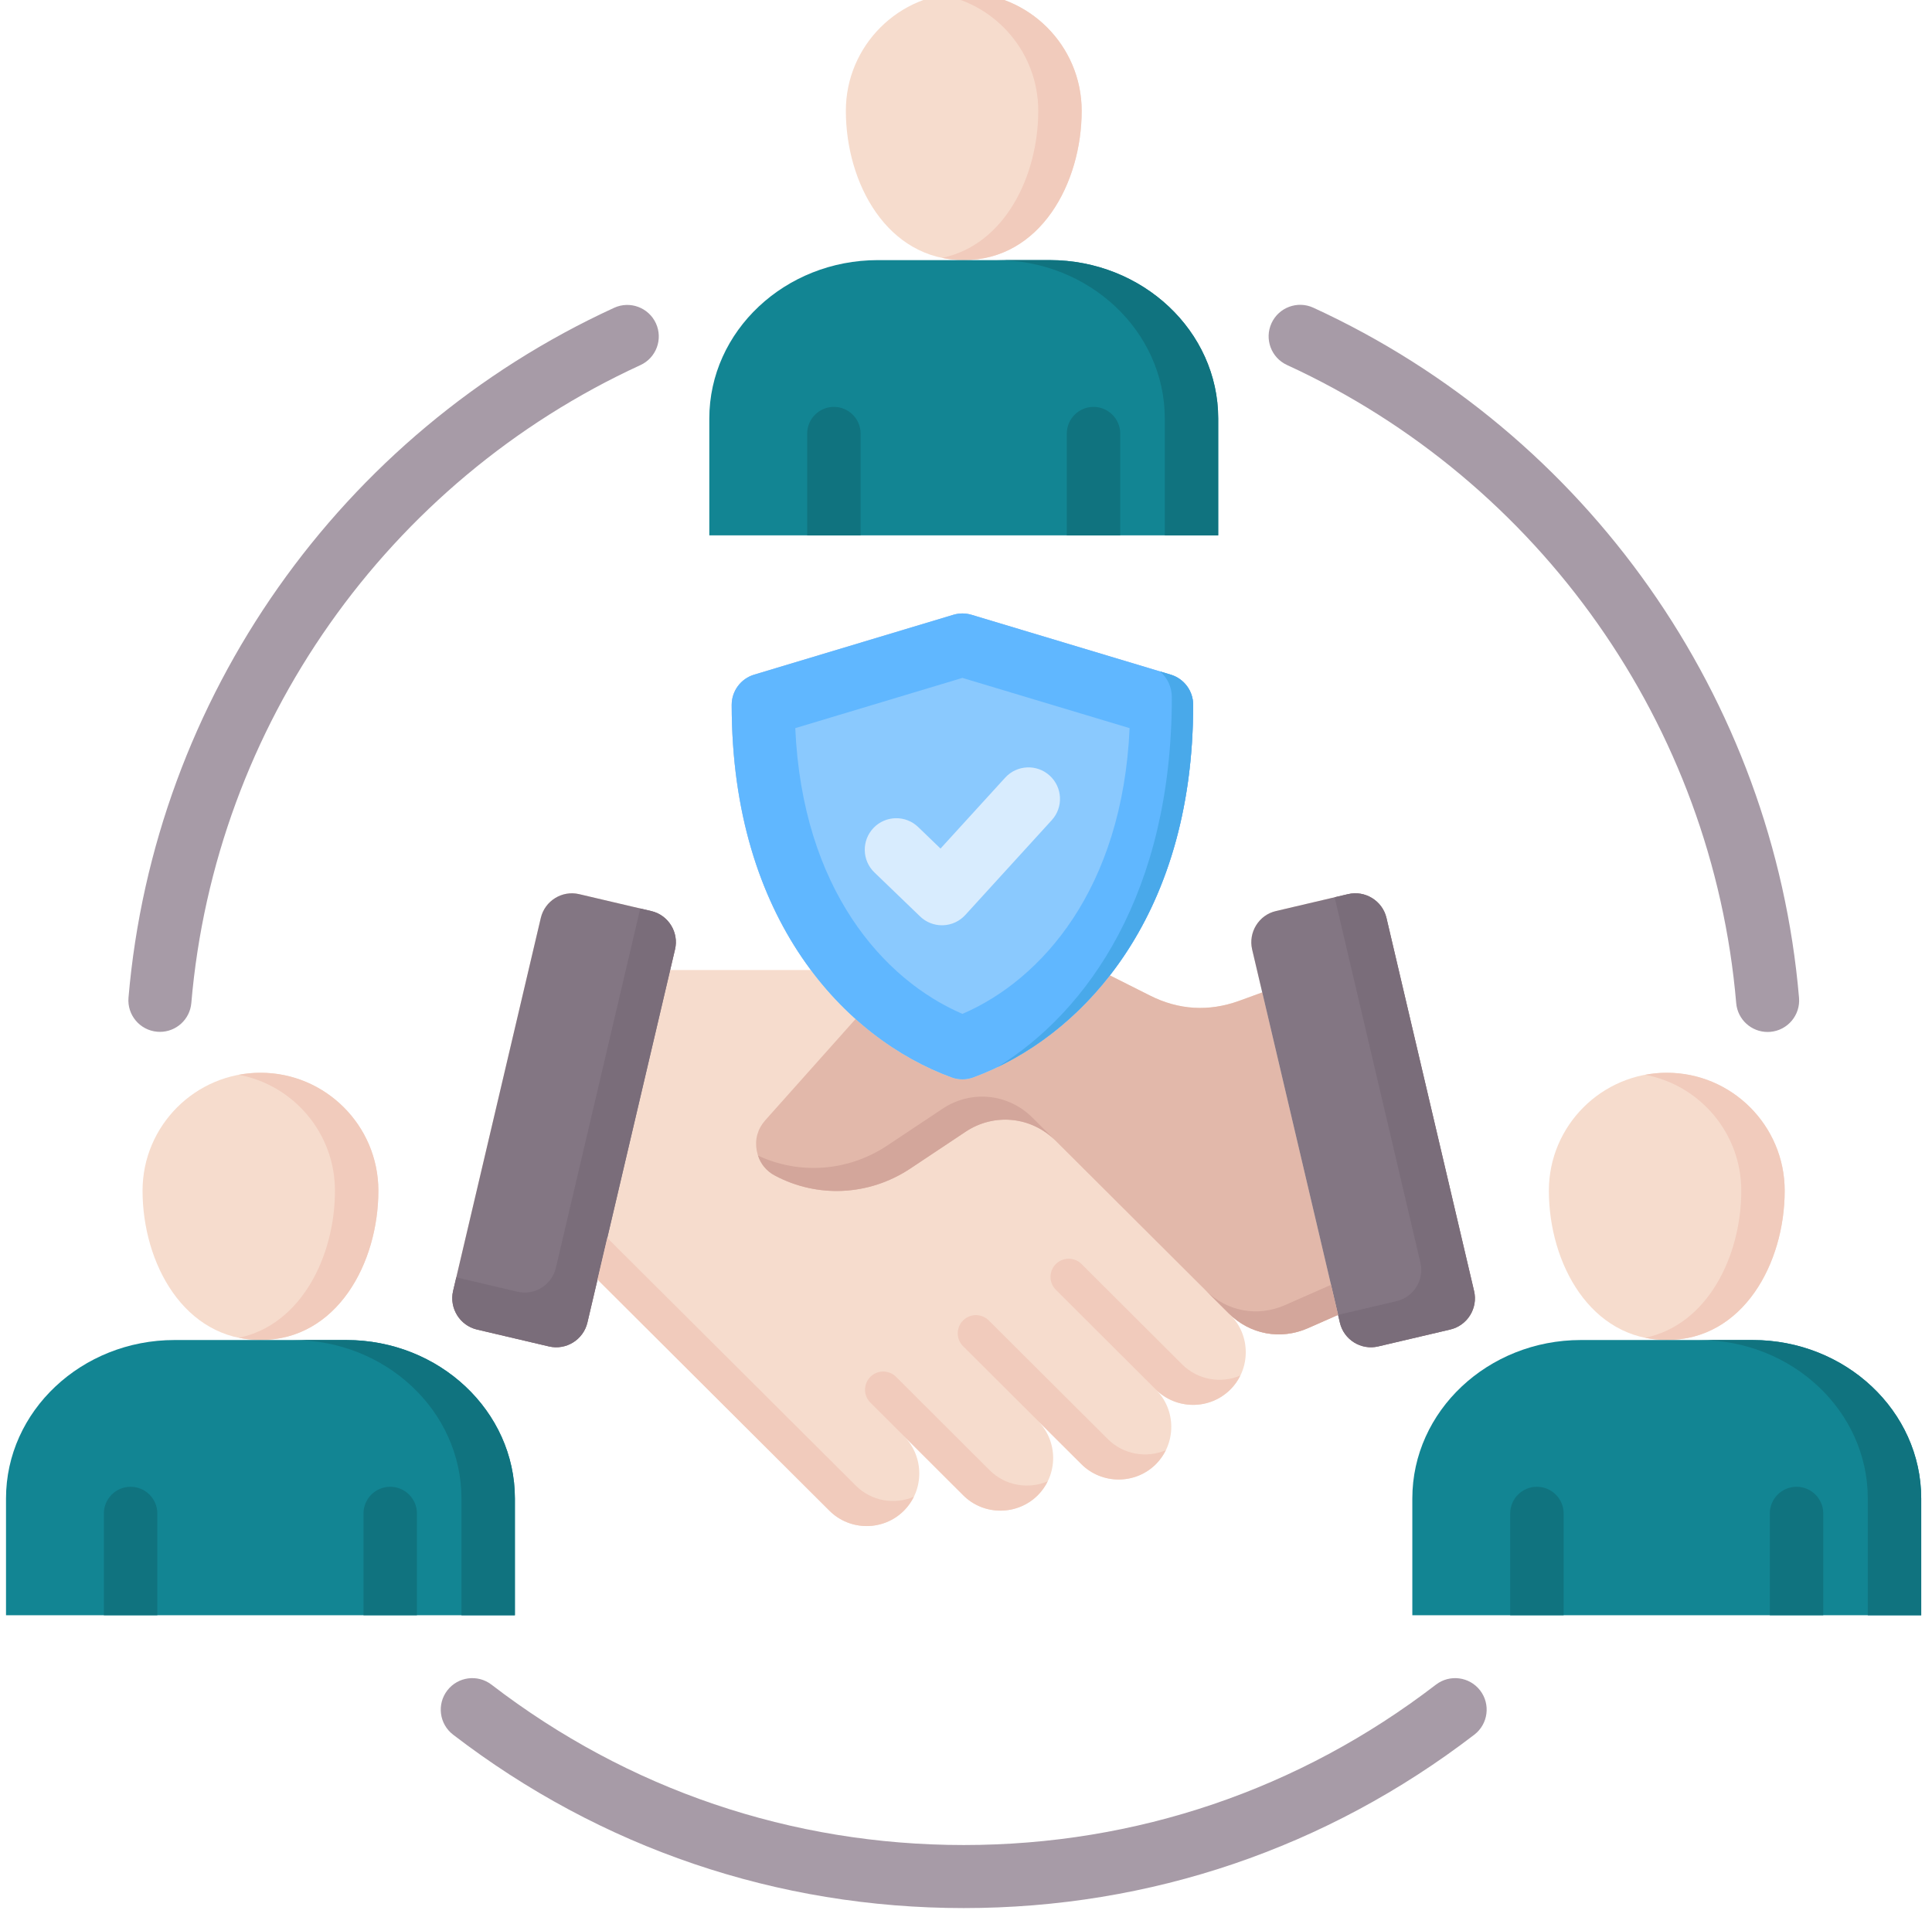 <svg width="270" height="268" viewBox="0 0 270 268" fill="none" xmlns="http://www.w3.org/2000/svg" xmlns:xlink="http://www.w3.org/1999/xlink">
<path d="M134.693,-1C125.603,-1 118.209,6.395 118.209,15.484C118.209,25.601 123.986,36.355 134.693,36.355C145.399,36.355 151.165,25.602 151.165,15.484C151.165,6.394 143.776,-1 134.693,-1Z" fill="#F6DCCD"/>
<path d="M134.693,-1C133.656,-1 132.643,-0.899 131.658,-0.715C139.297,0.714 145.098,7.432 145.098,15.484C145.098,24.599 140.41,34.226 131.658,36.045C132.622,36.245 133.632,36.355 134.693,36.355C145.392,36.355 151.165,25.602 151.165,15.484C151.165,6.394 143.776,-1 134.693,-1Z" fill="#F1CBBC"/>
<path d="M146.683,36.357L122.689,36.357C109.697,36.357 99.127,46.292 99.127,58.503L99.127,74.829L170.245,74.829L170.245,58.503C170.245,46.292 159.675,36.357 146.683,36.357Z" fill="#128593"/>
<path d="M146.685,36.352L139.219,36.352C152.211,36.352 162.781,46.287 162.781,58.498L162.781,74.825L170.247,74.825L170.247,58.498C170.247,46.287 159.677,36.352 146.685,36.352Z" fill="#10737F"/>
<path d="M156.555,74.832L156.555,60.609C156.555,58.547 154.884,56.875 152.821,56.875C150.759,56.875 149.088,58.546 149.088,60.609L149.088,74.832L156.555,74.832Z" fill="#10737F"/>
<path d="M120.272,74.832L120.272,60.609C120.272,58.547 118.601,56.875 116.538,56.875C114.476,56.875 112.805,58.546 112.805,60.609L112.805,74.832L120.272,74.832Z" fill="#10737F"/>
<path d="M36.405,149.944C27.316,149.944 19.922,157.339 19.922,166.428C19.922,176.545 25.699,187.299 36.405,187.299C47.112,187.299 52.878,176.546 52.878,166.428C52.878,157.338 45.489,149.944 36.405,149.944Z" fill="#F6DCCD"/>
<path d="M36.406,149.944C35.369,149.944 34.355,150.045 33.371,150.229C41.01,151.658 46.811,158.376 46.811,166.428C46.811,175.543 42.123,185.17 33.371,186.989C34.334,187.189 35.345,187.299 36.406,187.299C47.105,187.299 52.878,176.546 52.878,166.428C52.878,157.338 45.489,149.944 36.406,149.944Z" fill="#F1CBBC"/>
<path d="M48.396,187.301L24.402,187.301C11.41,187.301 0.84,197.236 0.84,209.447L0.84,225.773L71.958,225.773L71.958,209.447C71.958,197.236 61.388,187.301 48.396,187.301Z" fill="#128593"/>
<path d="M48.394,187.302L40.928,187.302C53.92,187.302 64.49,197.236 64.49,209.448L64.49,225.774L71.956,225.774L71.956,209.448C71.956,197.236 61.386,187.302 48.394,187.302Z" fill="#10737F"/>
<path d="M58.268,225.772L58.268,211.549C58.268,209.487 56.597,207.815 54.534,207.815C52.472,207.815 50.801,209.486 50.801,211.549L50.801,225.772L58.268,225.772Z" fill="#10737F"/>
<path d="M21.985,225.772L21.985,211.549C21.985,209.487 20.313,207.815 18.251,207.815C16.189,207.815 14.518,209.486 14.518,211.549L14.518,225.772L21.984,225.772L21.985,225.772Z" fill="#10737F"/>
<path d="M232.941,149.944C223.851,149.944 216.457,157.339 216.457,166.428C216.457,176.545 222.234,187.299 232.941,187.299C243.647,187.299 249.413,176.546 249.413,166.428C249.413,157.338 242.024,149.944 232.941,149.944Z" fill="#F6DCCD"/>
<path d="M232.941,149.944C231.904,149.944 230.891,150.045 229.906,150.229C237.545,151.658 243.346,158.376 243.346,166.428C243.346,175.543 238.658,185.17 229.906,186.989C230.87,187.189 231.88,187.299 232.941,187.299C243.64,187.299 249.413,176.546 249.413,166.428C249.413,157.338 242.024,149.944 232.941,149.944Z" fill="#F1CBBC"/>
<path d="M244.931,187.301L220.937,187.301C207.945,187.301 197.375,197.236 197.375,209.447L197.375,225.773L268.493,225.773L268.493,209.447C268.493,197.236 257.923,187.301 244.931,187.301Z" fill="#128593"/>
<path d="M244.931,187.302L237.465,187.302C250.457,187.302 261.027,197.236 261.027,209.448L261.027,225.774L268.493,225.774L268.493,209.448C268.493,197.236 257.923,187.302 244.931,187.302Z" fill="#10737F"/>
<path d="M254.803,225.772L254.803,211.549C254.803,209.487 253.132,207.815 251.069,207.815C249.007,207.815 247.336,209.486 247.336,211.549L247.336,225.772L254.802,225.772L254.803,225.772Z" fill="#10737F"/>
<path d="M218.52,225.772L218.52,211.549C218.52,209.487 216.849,207.815 214.786,207.815C212.724,207.815 211.053,209.486 211.053,211.549L211.053,225.772L218.519,225.772L218.52,225.772Z" fill="#10737F"/>
<path d="M134.688,266.7C108.633,266.7 83.954,258.318 63.318,242.461C61.389,240.978 61.027,238.212 62.509,236.282C63.993,234.352 66.759,233.99 68.689,235.473C87.77,250.136 110.592,257.888 134.688,257.888C158.784,257.888 181.591,250.136 200.672,235.473C202.601,233.99 205.368,234.352 206.851,236.281C208.334,238.211 207.972,240.978 206.042,242.461C185.407,258.318 160.734,266.7 134.688,266.7L134.688,266.7ZM247.023,144.243C244.759,144.243 242.833,142.509 242.637,140.211C239.329,101.473 215.273,67.296 179.86,51.017C177.648,50 176.68,47.384 177.696,45.173C178.713,42.961 181.332,41.994 183.54,43.009C221.831,60.611 247.839,97.568 251.417,139.462C251.625,141.886 249.827,144.02 247.403,144.227C247.275,144.238 247.147,144.243 247.023,144.243ZM22.353,144.227C22.227,144.227 22.1,144.222 21.973,144.211C19.548,144.004 17.751,141.87 17.958,139.445C21.536,97.558 47.54,60.612 85.82,43.025C88.033,42.008 90.648,42.978 91.664,45.19C92.68,47.401 91.711,50.018 89.499,51.033C54.096,67.299 30.048,101.464 26.738,140.196C26.542,142.493 24.617,144.227 22.353,144.227Z" fill="#A79BA7"/>
<path d="M206.006,180.457L193.759,128.291C193.193,125.911 190.78,124.413 188.384,124.98L178.317,127.343C175.921,127.892 174.44,130.321 174.989,132.7L176.403,138.713L173.126,139.906C168.916,141.42 164.722,141.171 160.729,139.157L155.104,136.33C161.92,127.568 166.747,115.108 166.747,98.521C166.747,96.576 165.472,94.861 163.609,94.301L135.77,85.932C134.942,85.683 134.06,85.683 133.232,85.932L105.393,94.301C103.531,94.861 102.255,96.576 102.255,98.521C102.255,114.638 106.81,126.862 113.322,135.58L93.659,135.58L94.335,132.701C94.901,130.321 93.403,127.892 91.007,127.343L80.94,124.98C78.561,124.414 76.148,125.912 75.582,128.291L63.319,180.457C62.769,182.853 64.267,185.266 66.647,185.832L76.714,188.195C79.11,188.761 81.522,187.263 82.089,184.867L83.503,178.843L115.917,211.158C118.779,214.02 123.471,214.02 126.333,211.142C129.195,208.28 129.179,203.587 126.317,200.725C123.455,197.863 134.62,209.012 134.62,209.012C137.482,211.874 142.174,211.857 145.036,208.995C147.898,206.117 147.898,201.441 145.02,198.579L151.127,204.652C153.989,207.514 158.681,207.514 161.543,204.652C164.406,201.773 164.406,197.081 161.527,194.219C164.406,197.081 169.099,197.081 171.96,194.202C174.822,191.34 174.806,186.648 171.944,183.785L171.933,183.774C174.899,186.562 179.059,187.288 182.809,185.632L186.998,183.785L187.252,184.867C187.801,187.263 190.214,188.761 192.61,188.195L202.677,185.832C205.074,185.266 206.571,182.853 206.005,180.457L206.006,180.457Z" fill="#F6DCCD"/>
<path d="M163.61,94.301L135.77,85.932C134.943,85.683 134.061,85.683 133.233,85.932L105.394,94.301C103.532,94.861 102.256,96.576 102.256,98.521C102.256,128.614 118.13,145.151 132.986,150.593C133.475,150.772 133.989,150.861 134.501,150.861C135.014,150.861 135.528,150.772 136.017,150.593C150.873,145.151 166.747,128.614 166.747,98.521C166.747,96.576 165.472,94.861 163.609,94.301L163.61,94.301Z" fill="#8AC9FE"/>
<path d="M176.402,138.716L173.125,139.909C168.915,141.423 164.722,141.173 160.728,139.16L155.103,136.333C149.552,143.468 142.684,148.153 136.016,150.595C135.527,150.775 135.014,150.864 134.501,150.864C133.988,150.864 133.475,150.774 132.986,150.595C128.448,148.933 123.818,146.231 119.572,142.428L106.932,156.599C105.884,157.797 105.467,159.244 105.751,160.809C106.034,162.373 106.932,163.604 108.33,164.336C114.204,167.448 121.392,167.198 127.216,163.338L134.937,158.197C138.93,155.535 144.122,156.05 147.517,159.445L171.711,183.573C174.69,186.535 178.966,187.333 182.809,185.636L186.998,183.789L176.402,138.717L176.402,138.716Z" fill="#E2B8AA"/>
<path d="M75.582,128.291L63.318,180.457C62.77,182.853 64.267,185.266 66.647,185.832L76.713,188.195C79.11,188.761 81.523,187.263 82.088,184.867L94.335,132.701C94.901,130.321 93.403,127.892 91.007,127.343L80.94,124.98C78.56,124.414 76.148,125.911 75.582,128.291Z" fill="#837683"/>
<path d="M91.007,127.343L89.476,126.984L77.682,177.22C77.116,179.616 74.703,181.114 72.307,180.548L63.769,178.545L63.319,180.458C62.769,182.854 64.267,185.267 66.647,185.833L76.714,188.196C79.11,188.762 81.522,187.264 82.089,184.868L94.335,132.702C94.901,130.322 93.403,127.893 91.007,127.343Z" fill="#7A6D7A"/>
<path d="M193.757,128.291L206.005,180.457C206.57,182.853 205.073,185.266 202.676,185.832L192.609,188.195C190.213,188.761 187.8,187.263 187.251,184.867L174.987,132.701C174.438,130.321 175.919,127.892 178.315,127.343L188.382,124.98C190.779,124.414 193.191,125.912 193.757,128.291L193.757,128.291Z" fill="#837683"/>
<path d="M206.005,180.457L193.757,128.291C193.192,125.911 190.779,124.413 188.383,124.98L186.516,125.418L198.506,176.491C199.072,178.887 197.575,181.299 195.178,181.866L186.996,183.786L187.251,184.867C187.8,187.263 190.213,188.761 192.609,188.195L202.676,185.832C205.073,185.266 206.57,182.854 206.004,180.457L206.005,180.457Z" fill="#7A6D7A"/>
<path d="M154.819,201.148L138.184,184.564C137.355,183.737 136.067,183.583 135.067,184.192C133.658,185.049 133.425,187 134.593,188.165L151.125,204.647C153.987,207.509 158.68,207.509 161.542,204.647C162.122,204.064 162.578,203.404 162.923,202.702C160.237,203.842 156.998,203.327 154.819,201.148Z" fill="#F1CBBC"/>
<path d="M138.313,205.508L125.229,192.449C124.399,191.621 123.111,191.467 122.11,192.077C120.701,192.934 120.468,194.884 121.636,196.049L134.619,209.007C137.481,211.869 142.173,211.853 145.035,208.991C145.615,208.408 146.071,207.749 146.416,207.049C143.73,208.193 140.491,207.687 138.313,205.508Z" fill="#F1CBBC"/>
<path d="M165.219,190.717L151.148,176.68C150.319,175.852 149.032,175.699 148.03,176.307C146.621,177.164 146.388,179.115 147.556,180.28L161.525,194.216C164.404,197.079 169.096,197.079 171.958,194.2C172.537,193.621 172.993,192.964 173.336,192.266C170.651,193.411 167.41,192.896 165.219,190.718L165.219,190.717Z" fill="#F1CBBC"/>
<path d="M186.011,179.585L179.585,182.418C175.741,184.115 171.465,183.316 168.486,180.354L144.292,156.226C140.897,152.832 135.707,152.316 131.713,154.978L123.991,160.12C118.439,163.8 111.649,164.191 105.938,161.524C106.338,162.746 107.154,163.718 108.329,164.333C114.203,167.445 121.392,167.196 127.215,163.335L134.936,158.194C138.93,155.532 144.122,156.047 147.516,159.442L171.71,183.57C174.689,186.532 178.965,187.33 182.809,185.633L186.998,183.786L186.01,179.585L186.011,179.585Z" fill="#D3A69B"/>
<path d="M119.611,207.661L84.868,173.026L83.502,178.844L115.917,211.16C118.779,214.022 123.471,214.022 126.333,211.144C126.912,210.565 127.367,209.908 127.711,209.21C125.026,210.355 121.789,209.839 119.611,207.661Z" fill="#F1CBBC"/>
<path d="M134.501,150.861C133.988,150.861 133.475,150.772 132.986,150.593C118.13,145.151 102.256,128.614 102.256,98.521C102.256,96.576 103.531,94.861 105.394,94.301L133.233,85.932C134.061,85.683 134.943,85.683 135.77,85.932L163.61,94.301C165.472,94.861 166.748,96.576 166.748,98.521C166.748,128.614 150.874,145.151 136.018,150.593C135.529,150.772 135.015,150.861 134.502,150.861L134.501,150.861ZM111.14,101.776C112.138,124.228 123.426,136.949 134.501,141.714C145.576,136.949 156.864,124.228 157.863,101.776L134.501,94.753L111.14,101.776Z" fill="#60B7FF"/>
<path d="M163.609,94.299L162.114,93.85C163.13,94.712 163.766,96.019 163.766,97.457C163.766,124.703 152.044,141.395 139.32,149.193C153.132,142.622 166.746,126.388 166.746,98.519C166.746,96.574 165.472,94.859 163.609,94.299Z" fill="#49A9EA"/>
<path d="M131.644,129.33C130.506,129.33 129.409,128.89 128.587,128.097L122.201,121.945C120.448,120.257 120.396,117.468 122.085,115.714C123.772,113.962 126.562,113.909 128.316,115.598L131.439,118.607L140.473,108.699C142.113,106.9 144.9,106.771 146.698,108.411C148.497,110.051 148.626,112.838 146.986,114.636L134.901,127.893C134.099,128.772 132.976,129.29 131.787,129.328C131.74,129.33 131.692,129.33 131.644,129.33Z" fill="#D8ECFE"/>
</svg>
